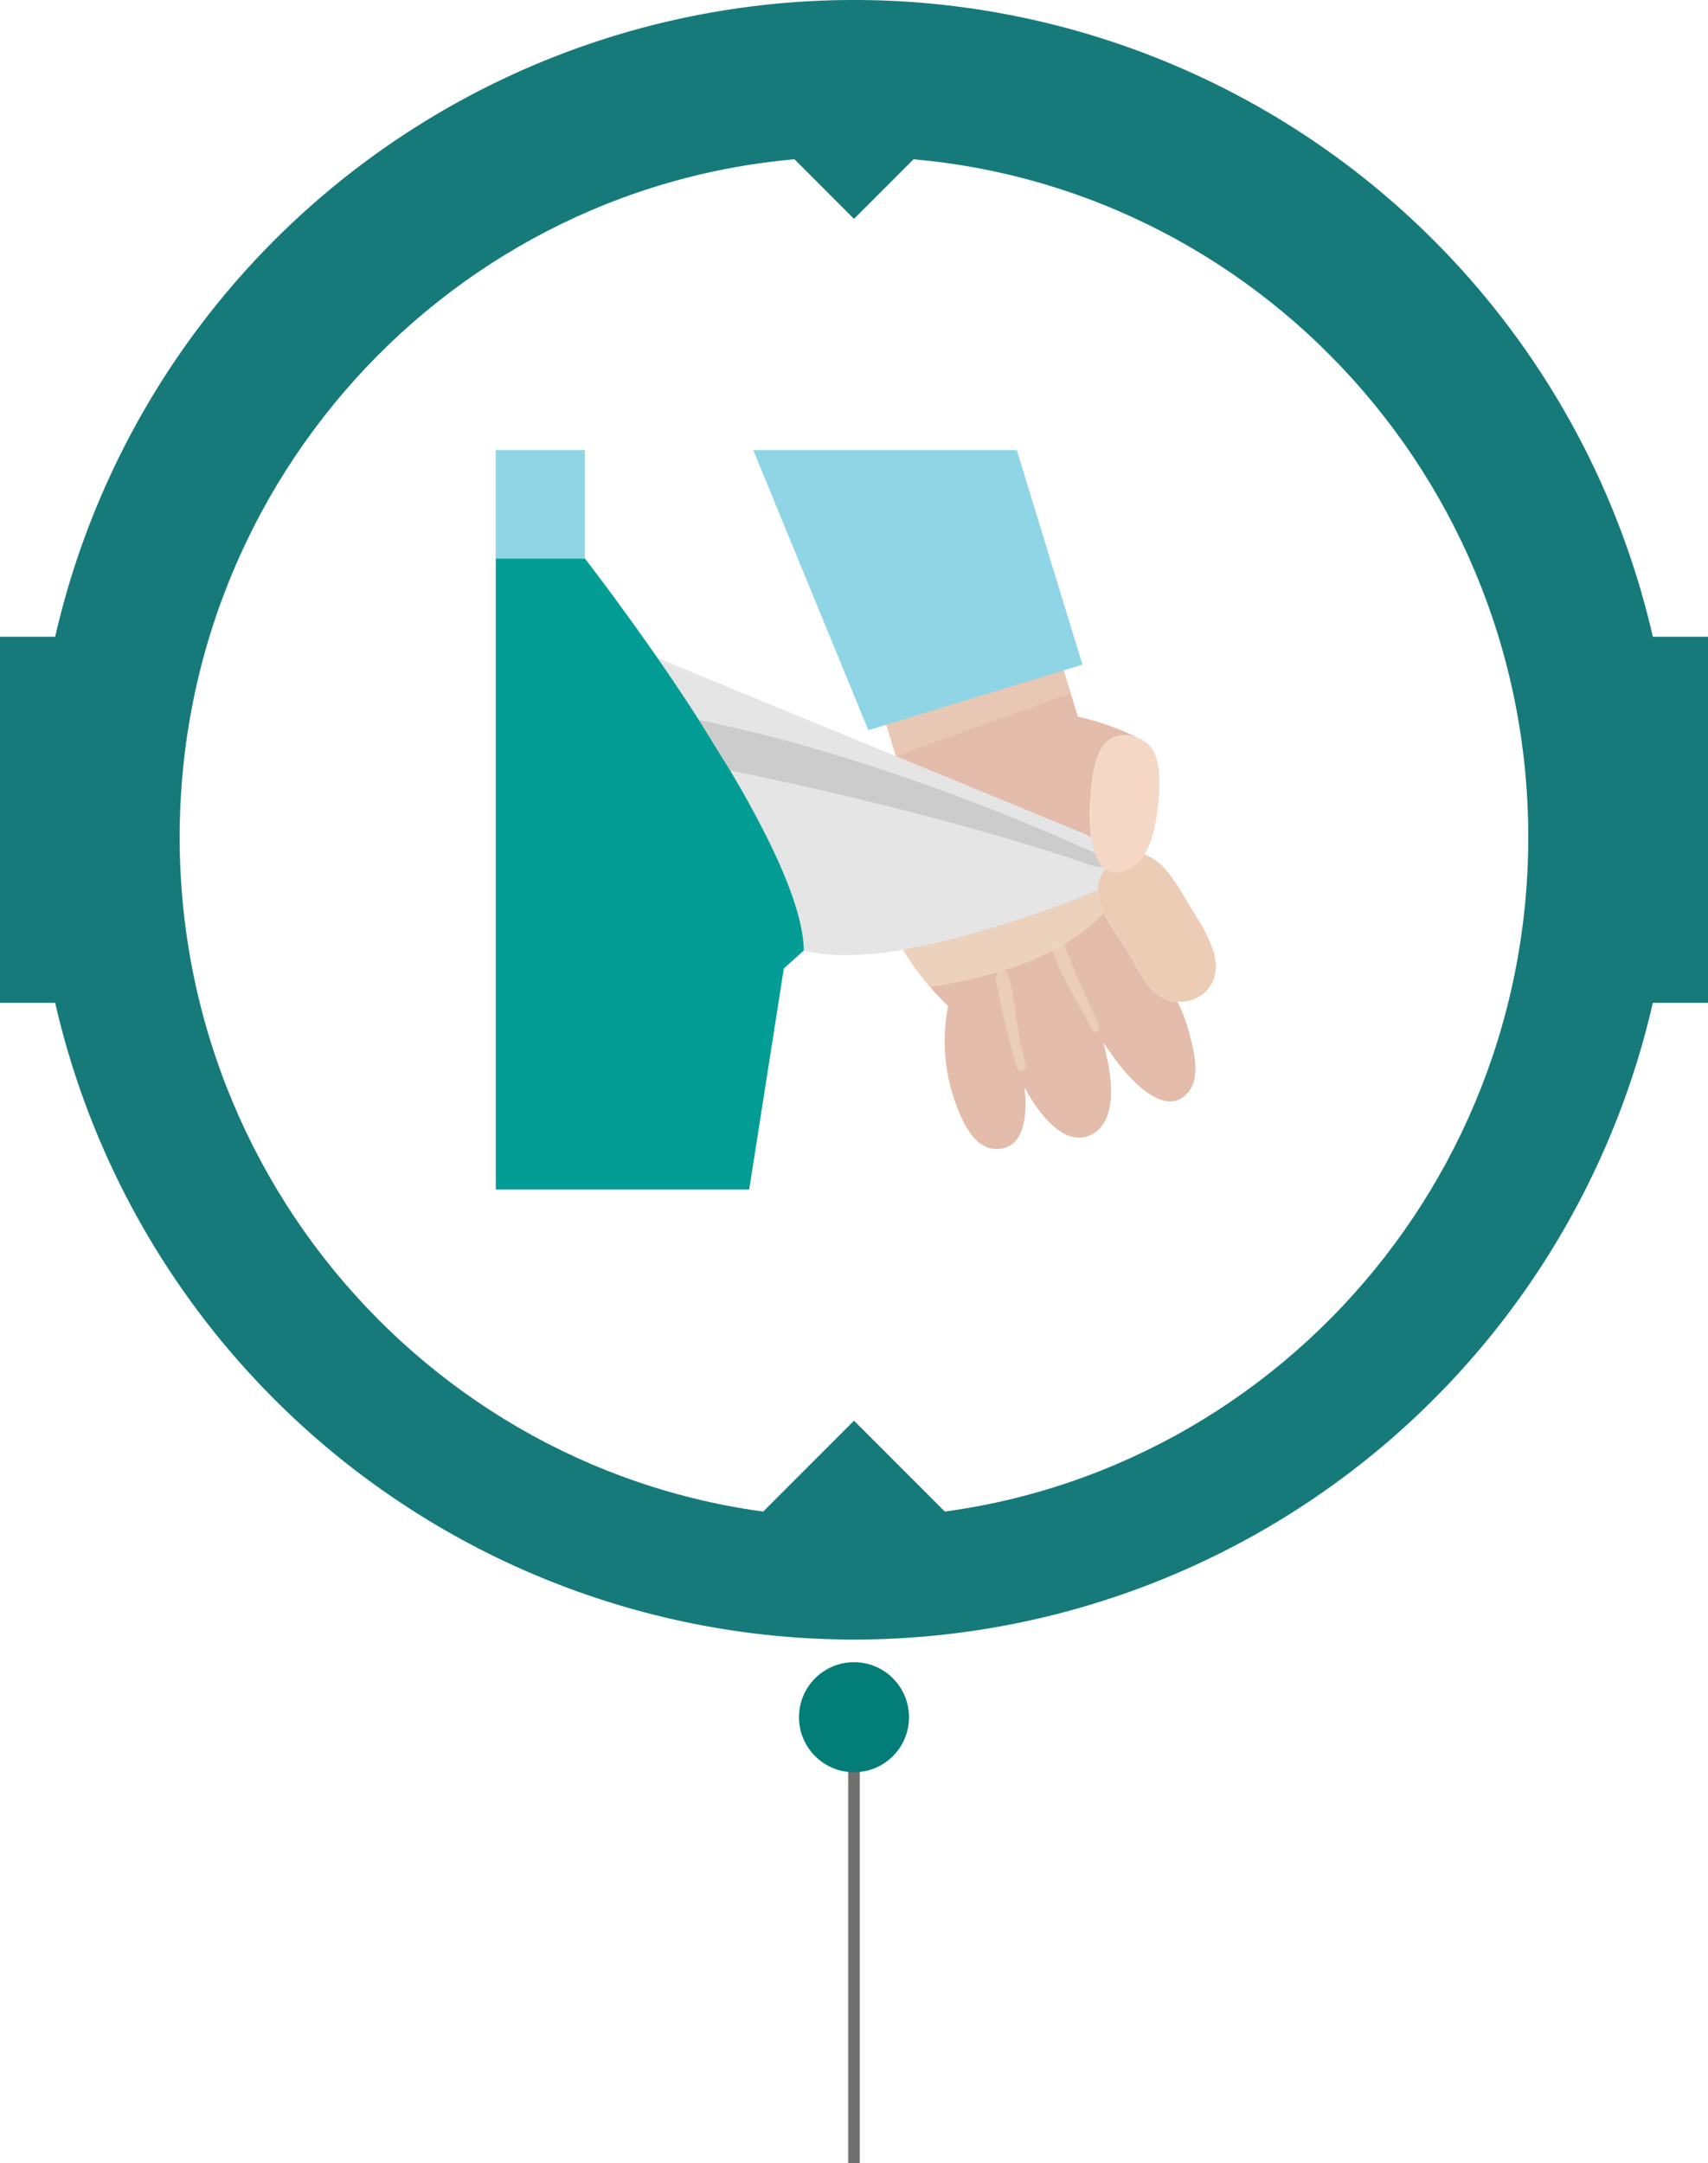 <svg xmlns="http://www.w3.org/2000/svg" xmlns:xlink="http://www.w3.org/1999/xlink" width="295" height="373.479" viewBox="0 0 295 373.479">
  <defs>
    <clipPath id="clip-path">
      <rect id="Rectángulo_39715" data-name="Rectángulo 39715" width="295" height="283.09" fill="none"/>
    </clipPath>
    <filter id="Trazado_212223" x="22.035" y="18.049" width="250.93" height="252.992" filterUnits="userSpaceOnUse">
      <feOffset dy="3" input="SourceAlpha"/>
      <feGaussianBlur stdDeviation="3" result="blur"/>
      <feFlood flood-opacity="0.161"/>
      <feComposite operator="in" in2="blur"/>
      <feComposite in="SourceGraphic"/>
    </filter>
    <clipPath id="clip-path-2">
      <rect id="Rectángulo_39728" data-name="Rectángulo 39728" width="124.38" height="127.683" fill="none"/>
    </clipPath>
    <clipPath id="clip-path-4">
      <rect id="Rectángulo_39722" data-name="Rectángulo 39722" width="5.152" height="17.433" transform="translate(86.396 89.801)" fill="none"/>
    </clipPath>
    <clipPath id="clip-path-5">
      <rect id="Rectángulo_39723" data-name="Rectángulo 39723" width="8.076" height="16.027" transform="translate(96.119 84.472)" fill="none"/>
    </clipPath>
    <clipPath id="clip-path-6">
      <rect id="Rectángulo_39725" data-name="Rectángulo 39725" width="34.659" height="16.668" transform="translate(70.361 76.031)" fill="none"/>
    </clipPath>
    <clipPath id="clip-path-7">
      <rect id="Rectángulo_39726" data-name="Rectángulo 39726" width="31.864" height="14.805" transform="translate(67.447 38.047)" fill="none"/>
    </clipPath>
  </defs>
  <g id="Grupo_149981" data-name="Grupo 149981" transform="translate(-495 -921)">
    <g id="Grupo_148910" data-name="Grupo 148910" transform="translate(495 921)">
      <g id="Grupo_148908" data-name="Grupo 148908" clip-path="url(#clip-path)">
        <path id="Trazado_212222" data-name="Trazado 212222" d="M290.569,141.545A141.545,141.545,0,1,1,149.023,0,141.545,141.545,0,0,1,290.569,141.545" transform="translate(-1.523)" fill="#167a7a"/>
        <rect id="Rectángulo_39714" data-name="Rectángulo 39714" width="295" height="63.214" transform="translate(0 109.939)" fill="#167a7a"/>
        <g transform="matrix(1, 0, 0, 1, 0, 0)" filter="url(#Trazado_212223)">
          <path id="Trazado_212223-2" data-name="Trazado 212223" d="M271.9,147.7c0,64.891-52.144,117.5-116.465,117.5S38.973,212.587,38.973,147.7,91.116,30.2,155.438,30.2,271.9,82.805,271.9,147.7" transform="translate(-7.94 -6.15)" fill="#fff"/>
        </g>
        <path id="Trazado_212224" data-name="Trazado 212224" d="M162.756,24.978l17.895,17.894,17.894-17.894Z" transform="translate(-33.151 -5.088)" fill="#167a7a"/>
        <path id="Trazado_212225" data-name="Trazado 212225" d="M198.546,325.946l-17.895-17.895-17.894,17.895Z" transform="translate(-33.151 -62.745)" fill="#167a7a"/>
      </g>
    </g>
    <line id="Línea_180" data-name="Línea 180" y2="76.979" transform="translate(642.5 1217.5)" fill="none" stroke="#707070" stroke-width="2"/>
    <circle id="Elipse_4770" data-name="Elipse 4770" cx="9.5" cy="9.5" r="9.5" transform="translate(633 1208)" fill="#027d77"/>
    <g id="Grupo_148934" data-name="Grupo 148934" transform="translate(580.62 998.704)">
      <g id="Grupo_148933" data-name="Grupo 148933" clip-path="url(#clip-path-2)">
        <g id="Grupo_148932" data-name="Grupo 148932">
          <g id="Grupo_148931" data-name="Grupo 148931" clip-path="url(#clip-path-2)">
            <path id="Trazado_212271" data-name="Trazado 212271" d="M111.061,49.747a7.52,7.52,0,0,0-1.908-.458c-3.924-.437-5.383,3.061-6.006,6.8l-.015.088c-.735,4.93-1.176,13.906,2.18,16.19-1.291,1.546-1.907,3.785-.469,7.137.045.107.089.2.137.313,0,.011.037.03.031.057.395.8.839,1.576,1.309,2.35.162.264.339.525.519.8.932,1.482,1.943,2.912,2.75,4.289,1.38,2.287,2.571,5.138,4.953,6.847a6.477,6.477,0,0,0,3.2,1.112,26.592,26.592,0,0,1,2.114,5.688c.519,2.153,2.574,8.409-1.415,10.956-4.375,2.75-10.656-5.371-12.338-7.961-.395-.525-.789-1.058-1.185-1.636l.052.177c1.138,4.029,3.152,13.563-2.465,15.883-4.318,1.778-8.618-3.543-11.188-8.366.57,4.493.008,9.7-3.641,10.546-5.017,1.158-7.4-5.235-8.633-8.937A31.235,31.235,0,0,1,78.135,96C69.122,87.3,65.215,76.906,65.05,69.8,64.643,64,69.3,57.131,73.6,53.309c5.812-5.408,18.147-12.949,37.457-3.562" fill="#e4bcab"/>
            <rect id="Rectángulo_39721" data-name="Rectángulo 39721" width="32.057" height="25.839" transform="translate(63.665 35.077) rotate(-17.026)" fill="#e4bcab"/>
            <g id="Grupo_148921" data-name="Grupo 148921" opacity="0.66" style="mix-blend-mode: multiply;isolation: isolate">
              <g id="Grupo_148920" data-name="Grupo 148920">
                <g id="Grupo_148919" data-name="Grupo 148919" clip-path="url(#clip-path-4)">
                  <path id="Trazado_212272" data-name="Trazado 212272" d="M86.514,92.278c.966,4.78,2.087,9.52,3.5,14.206.421,1.4,1.826.615,1.484-.52C90.087,101.28,89.923,96.037,88.7,91.3c-.694-2.677-2.83-1.415-2.188.975" fill="#eed6c0"/>
                </g>
              </g>
            </g>
            <g id="Grupo_148924" data-name="Grupo 148924" opacity="0.66" style="mix-blend-mode: multiply;isolation: isolate">
              <g id="Grupo_148923" data-name="Grupo 148923">
                <g id="Grupo_148922" data-name="Grupo 148922" clip-path="url(#clip-path-5)">
                  <path id="Trazado_212273" data-name="Trazado 212273" d="M96.378,87.034c1.341,4.112,4.808,9.217,6.578,13.12.392.863,1.583-.051,1.144-1.016-1.772-3.9-4.348-9.344-5.741-13.442-.868-2.551-2.97-.624-1.981,1.338" fill="#eed6c0"/>
                </g>
              </g>
            </g>
            <path id="Trazado_212274" data-name="Trazado 212274" d="M101.338,37.054,64.362,48.374,44.473,0h45.52Z" fill="#8fd5e6"/>
            <path id="Trazado_212275" data-name="Trazado 212275" d="M107.8,69.568a5.5,5.5,0,0,0-.572.341,4.012,4.012,0,0,0-.5.417,2.981,2.981,0,0,0-.218.217c-.01.011-.01.02-.019.02s-.022.024-.022.034a.909.909,0,0,0-.166.207.183.183,0,0,0-.044.053h-.006v.01c-.014,0-.014,0-.014.01a1.117,1.117,0,0,0-.083.124c-.007,0-.007.01-.007.01s-.014.02-.024.03c-.029.053-.061.093-.092.146s-.06.094-.083.144v.013a.093.093,0,0,1-.022.017.411.411,0,0,1-.03.063c-.01.011-.01.011-.01.023a.805.805,0,0,0-.072.135,4.385,4.385,0,0,0-.177.423,4.061,4.061,0,0,0-.2.811.97.97,0,0,0-.03.241c-.01.124-.022.271-.022.4a4.382,4.382,0,0,0,.074.818,3.554,3.554,0,0,0,.237.791l.083.207a188.924,188.924,0,0,1-30.028,9.948c-7.664,1.726-15.392,2.651-21.238,1.485-.446-.08-.883-.174-1.3-.287-.044-4.533-2.119-10.635-5.3-17.348-2.089-4.4-4.644-9.067-7.4-13.72a.037.037,0,0,0-.021-.01c-1.745-2.938-3.562-5.868-5.4-8.726h-.01c-1.59-2.473-3.179-4.88-4.746-7.187-.821-1.2-1.633-2.387-2.422-3.532L59.012,48.7h.01l16.13,6.637L101.586,66.22l.271.117.114.05Z" fill="#e5e5e5"/>
            <path id="Trazado_212276" data-name="Trazado 212276" d="M105.636,72a7.888,7.888,0,0,1-3.759-.65c-11.83-4.01-24.679-7.5-35.534-10.192C52,57.611,41.1,55.451,40.524,55.348a.038.038,0,0,0-.022-.01l-5.41-8.726H35.1a258.725,258.725,0,0,1,25.831,6.71c3.666,1.145,7.23,2.316,10.637,3.511a363.525,363.525,0,0,1,34.678,14.021h.009a.79.79,0,0,1-.62,1.151" fill="#ccc"/>
            <path id="Trazado_212277" data-name="Trazado 212277" d="M53.22,86.4l-3.463,3.127L43.78,127.683H.01V18.729H15.4s5.6,7.2,12.526,17.157c2.3,3.323,4.75,6.945,7.164,10.725l5.4,8.727a.019.019,0,0,1,.019.019c1.127,1.9,2.236,3.8,3.264,5.7,5.384,9.736,9.38,19.057,9.44,25.349" fill="#039d95"/>
            <rect id="Rectángulo_39724" data-name="Rectángulo 39724" width="15.402" height="18.724" fill="#8fd5e6"/>
            <path id="Trazado_212278" data-name="Trazado 212278" d="M124.283,90.3c-.721,4.449-6.011,6.379-9.741,3.832-2.383-1.712-3.569-4.56-4.947-6.85-.808-1.382-1.824-2.81-2.752-4.286-.183-.27-.366-.541-.527-.8-.463-.774-.906-1.552-1.3-2.347-.01-.036-.032-.053-.036-.069-.045-.108-.086-.2-.135-.305-2.083-4.876.146-7.407,2.519-8.846,5.742-3.481,9.42,2.928,11.646,6.666,1.98,3.465,6.05,8.717,5.271,13" fill="#edccb5"/>
            <path id="Trazado_212279" data-name="Trazado 212279" d="M109.182,72.47c-7.446,3.05-6.968-9.948-6.035-16.281l.013-.086c.626-3.735,2.085-7.234,6.01-6.79,5.253.574,5.633,5.234,5.419,9.808-.321,3.992-.931,11.339-5.407,13.349" fill="#f4d7c5"/>
            <g id="Grupo_148927" data-name="Grupo 148927" opacity="0.8" style="mix-blend-mode: multiply;isolation: isolate">
              <g id="Grupo_148926" data-name="Grupo 148926">
                <g id="Grupo_148925" data-name="Grupo 148925" clip-path="url(#clip-path-6)">
                  <path id="Trazado_212280" data-name="Trazado 212280" d="M105.02,79.916A29.275,29.275,0,0,1,98.2,85.344c-.669.407-1.347.788-2.041,1.139a51.915,51.915,0,0,1-8.44,3.388c-.314.106-.627.2-.942.276A86.8,86.8,0,0,1,75,92.7a46.633,46.633,0,0,1-4.644-6.409c1.778-.3,3.585-.654,5.378-1.062A185.841,185.841,0,0,0,104,76.031a10.926,10.926,0,0,0,.1,1.1c.027.143.066.287.1.444V77.6a9.906,9.906,0,0,0,.624,1.909c.052.1.093.2.147.314,0,.013.025.026.025.053s.013.024.025.04" fill="#eed6c0"/>
                </g>
              </g>
            </g>
            <g id="Grupo_148930" data-name="Grupo 148930" opacity="0.46" style="mix-blend-mode: multiply;isolation: isolate">
              <g id="Grupo_148929" data-name="Grupo 148929">
                <g id="Grupo_148928" data-name="Grupo 148928" clip-path="url(#clip-path-7)">
                  <path id="Trazado_212281" data-name="Trazado 212281" d="M98.1,38.047,99.311,42l-30.2,10.856L67.446,47.43Z" fill="#eed6c0"/>
                </g>
              </g>
            </g>
          </g>
        </g>
      </g>
    </g>
  </g>
</svg>
